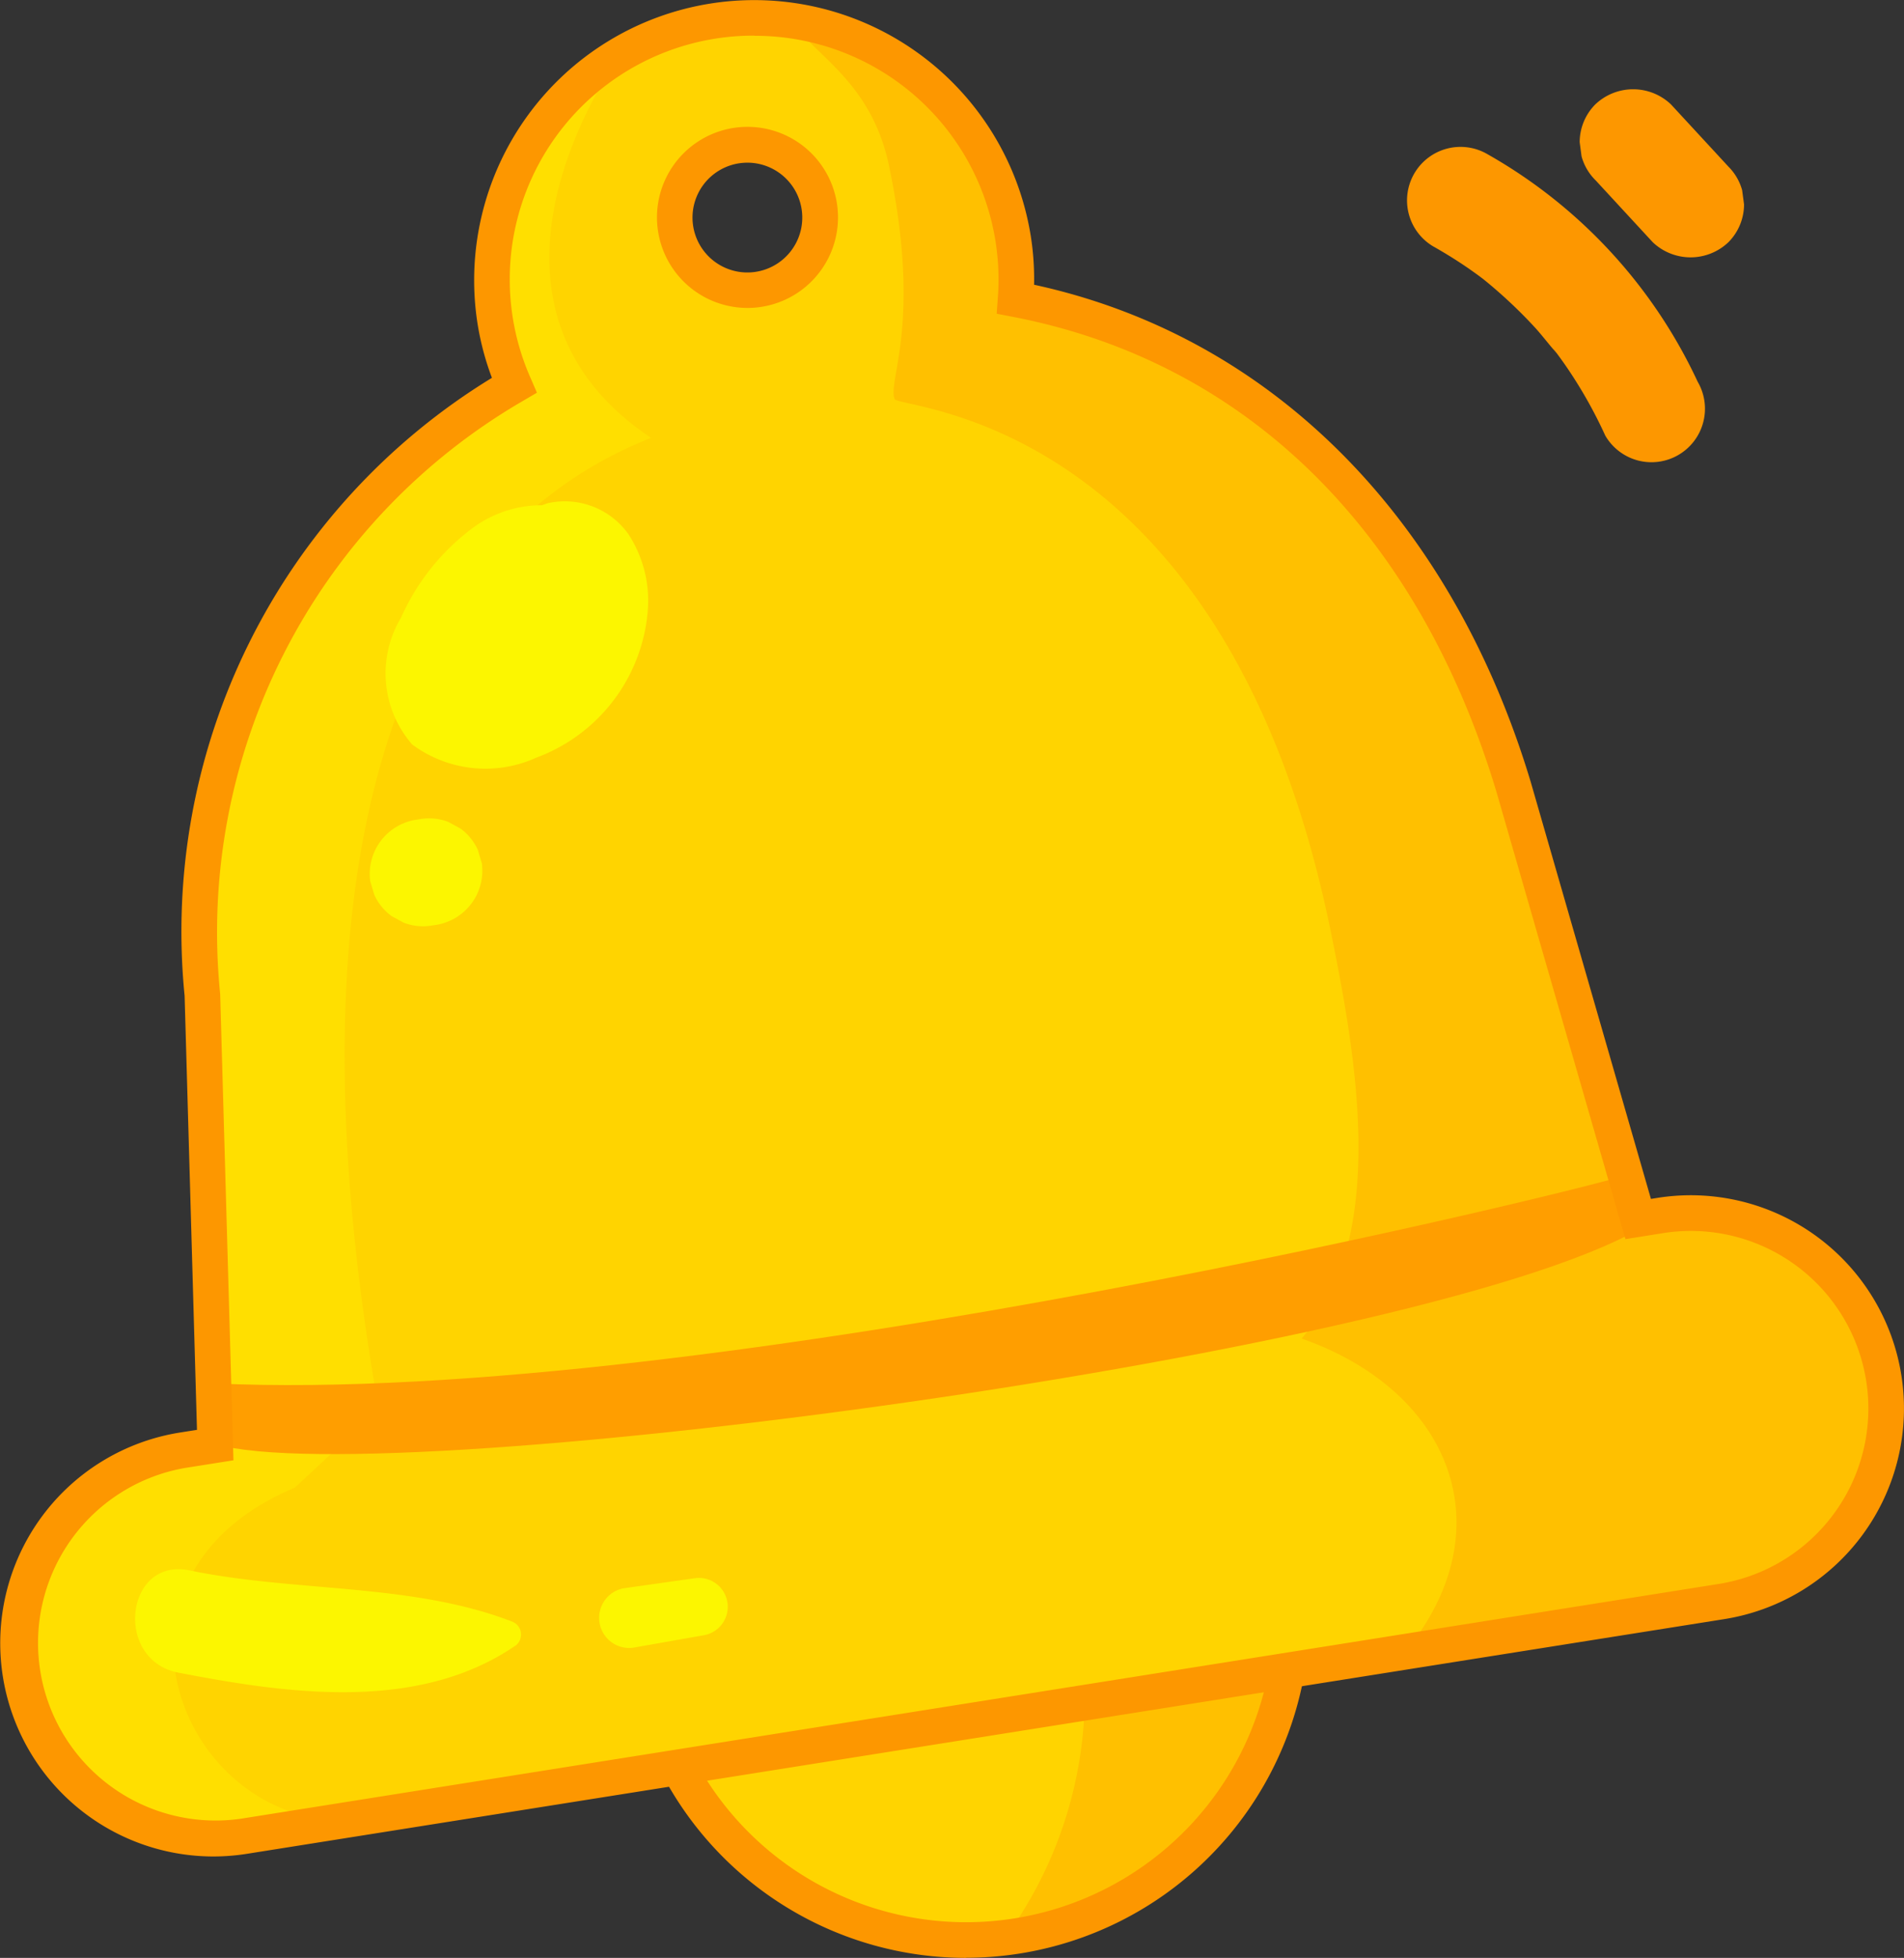 <svg xmlns="http://www.w3.org/2000/svg" width="52.043" height="53.497" viewBox="0 0 52.043 53.497"><rect x="0" y="0" width="52.043" height="53.497" fill="#333333" stroke="none"/><g transform="translate(-8.255)"><path d="M725.316,1274.381c.586,3.69-2.623,7.266-7.167,7.988s-8.7-1.685-9.289-5.375S724.73,1270.69,725.316,1274.381Z" transform="translate(-682.113 -1229.484)" fill="#ffd400"/><path d="M858.715,1272.644a11.306,11.306,0,0,1-1.716,9.783c.1-.012.191-.018.288-.033,4.544-.722,7.753-4.3,7.167-7.988C864.231,1273,861.715,1272.512,858.715,1272.644Z" transform="translate(-821.251 -1229.508)" fill="#ffc000"/><path d="M458.141,604.905l-.6.1-3.4-11.8c-2.2-7.293-7.1-12.081-13.613-13.332a7.169,7.169,0,1,0-13.705,2.354,17.361,17.361,0,0,0-8.524,16.67l.35,12.287-.892.142a5.34,5.34,0,0,0-4.436,6.111h0a5.34,5.34,0,0,0,6.111,4.436l40.389-6.414a5.34,5.34,0,0,0,4.436-6.112h0A5.34,5.34,0,0,0,458.141,604.905Zm-23.379-27.311a2,2,0,0,1,0,.216.19.19,0,0,1,0,.024c-.028.13-.056.261-.1.388a.252.252,0,0,1-.018.042c-.011.021-.121.242-.191.348l-.013.018a2.659,2.659,0,0,1-.289.307.3.3,0,0,1-.039.031l-.009.005c-.078.05-.244.155-.324.2l-.011.006-.023.011-.024.009c-.131.045-.264.084-.4.119a.261.261,0,0,1-.052.008h-.009c-.086,0-.308.009-.395.01h-.013l-.027,0-.03-.005c-.087-.02-.285-.068-.371-.091l-.007,0-.013,0-.028-.012-.013-.007c-.084-.044-.248-.134-.331-.181l-.008,0a.321.321,0,0,1-.053-.038c-.1-.09-.2-.182-.3-.281l-.025-.028a1.454,1.454,0,0,1-.313-.7q0-.2-.01-.392a1.458,1.458,0,0,1,.27-.7l.04-.042a1.507,1.507,0,0,1,1.512-.915l.057.01.026.006c.128.031.258.06.385.095a.515.515,0,0,1,.082.03,3.99,3.99,0,0,1,.36.2l.027.019a3.394,3.394,0,0,1,.294.276.2.2,0,0,1,.02.022,1.647,1.647,0,0,1,.348.78A1.884,1.884,0,0,1,434.762,577.594Z" transform="translate(-404.507 -571.695)" fill="#ffd400"/><path d="M423.121,626.067c-2.479-13.927-.071-23.6,7.437-26.573-4.211-2.807-2.906-7.358-.867-10.452a7.129,7.129,0,0,0-2.873,9.012,17.362,17.362,0,0,0-8.524,16.67l.35,12.287-.892.142a5.34,5.34,0,0,0-4.436,6.111h0a5.34,5.34,0,0,0,6.111,4.436l2.621-.416c-4.507-.167-6.89-6.73-1.239-9.1C420.84,628.173,422.956,626.169,423.121,626.067Z" transform="translate(-404.507 -587.53)" fill="#ffdf00"/><path d="M785.219,606.146l-.6.1-3.4-11.8c-2.2-7.293-7.1-12.082-13.613-13.332a7.141,7.141,0,0,0-6.079-7.6c.429.865,2.11,1.566,2.61,3.939.911,4.325-.039,5.862.154,6.384.107.289,9.048.407,11.928,14.573.7,3.449,1.574,8.322-.8,11.1,4.179,1.473,5.542,5.29,2.82,8.569l8.656-1.375a5.339,5.339,0,0,0,4.436-6.111h0A5.34,5.34,0,0,0,785.219,606.146Z" transform="translate(-731.585 -572.936)" fill="#ffc000"/><path d="M541.163,1091.9l-.6.1-.131-1.26c-.67.3-25.282,6.382-38.78,5.751l.014,1.658C506.36,1099.519,536.5,1095.487,541.163,1091.9Z" transform="translate(-487.529 -1058.691)" fill="#ff9e00"/><path d="M585.252,790.123a2.134,2.134,0,0,0-2.173-.842c-.065.014-.125.044-.189.061-.006,0-.012,0-.018,0a3.181,3.181,0,0,0-1.943.677,6.192,6.192,0,0,0-1.883,2.39,2.961,2.961,0,0,0,.3,3.468,3.36,3.36,0,0,0,3.4.36,4.682,4.682,0,0,0,3.046-4.073A3.318,3.318,0,0,0,585.252,790.123Z" transform="translate(-559.827 -775.537)" fill="#fcf600"/><path d="M574.2,932.454a1.464,1.464,0,0,0-.473-.578l-.328-.179a1.458,1.458,0,0,0-.76-.081l-.165.026a1.5,1.5,0,0,0-1.214,1.673l.113.375a1.464,1.464,0,0,0,.472.578l.328.179a1.452,1.452,0,0,0,.76.081l.165-.026a1.5,1.5,0,0,0,1.214-1.673Z" transform="translate(-552.886 -909.237)" fill="#fcf600"/><path d="M476.2,1270.134c-2.755-1.065-5.929-.8-8.818-1.4-1.764-.368-2.082,2.448-.313,2.792,3.013.585,6.572,1.087,9.233-.748A.38.38,0,0,0,476.2,1270.134Z" transform="translate(-453.942 -1225.824)" fill="#fcf600"/><path d="M676.828,1272.556l-1.98.28a.823.823,0,0,0,.258,1.624l1.969-.347A.789.789,0,0,0,676.828,1272.556Z" transform="translate(-649.559 -1229.436)" fill="#fcf600"/><path d="M711.171,1320.7a9.386,9.386,0,0,1-8.289-4.987l.861-.456a8.413,8.413,0,0,0,15.719-2.5l.96.168a9.392,9.392,0,0,1-9.251,7.772Z" transform="translate(-676.513 -1267.203)" fill="#fd9700"/><path d="M411.066,614.906a5.828,5.828,0,0,1-.9-11.583l.469-.074-.338-11.859a17.728,17.728,0,0,1,8.4-16.886,7.536,7.536,0,0,1-.391-1.466,7.655,7.655,0,1,1,15.121-2.4,7.515,7.515,0,0,1,.089,1.322c6.457,1.4,11.391,6.33,13.575,13.585l3.286,11.394.175-.028a5.827,5.827,0,0,1,1.828,11.51l-40.389,6.414A5.881,5.881,0,0,1,411.066,614.906Zm14.806-49.752a6.66,6.66,0,0,0-6.118,9.356l.173.4-.373.219a16.787,16.787,0,0,0-8.285,16.211l.363,12.741-1.315.208a4.853,4.853,0,0,0,1.522,9.585l40.389-6.414a4.853,4.853,0,0,0-1.522-9.586l-1.026.164-3.524-12.216c-2.152-7.148-6.853-11.763-13.237-12.988l-.425-.082.031-.432a6.657,6.657,0,0,0-6.654-7.162Z" transform="translate(-396.996 -564.18)" fill="#fd9700"/><path d="M702.883,626.128a2.474,2.474,0,1,1,.389-.031A2.429,2.429,0,0,1,702.883,626.128Zm0-3.969a1.537,1.537,0,0,0-.236.018,1.5,1.5,0,1,0,.236-.018Z" transform="translate(-674.195 -617.714)" fill="#fd9700"/><path d="M1038.323,633.108c.287.163.569.336.843.521q.186.126.368.259l.181.135c.145.107-.25-.2-.047-.035a13.275,13.275,0,0,1,1.414,1.323c.213.233.4.488.612.721-.087-.1-.168-.222-.037-.046.045.06.09.121.134.182q.145.2.281.408a12.517,12.517,0,0,1,.936,1.694,1.466,1.466,0,0,0,.873.672,1.462,1.462,0,0,0,1.651-2.147,13.865,13.865,0,0,0-5.733-6.21,1.462,1.462,0,1,0-1.476,2.524Z" transform="translate(-990.874 -626.365)" fill="#fd9700"/><path d="M1115.141,606.492l1.57,1.7a1.5,1.5,0,0,0,2.067,0,1.47,1.47,0,0,0,.428-1.034c-.017-.129-.035-.259-.052-.388a1.461,1.461,0,0,0-.376-.645l-1.57-1.7a1.5,1.5,0,0,0-2.067,0,1.47,1.47,0,0,0-.428,1.034q.026.194.052.389a1.466,1.466,0,0,0,.376.645Z" transform="translate(-1063.28 -601.573)" fill="#fd9700"/></g></svg>